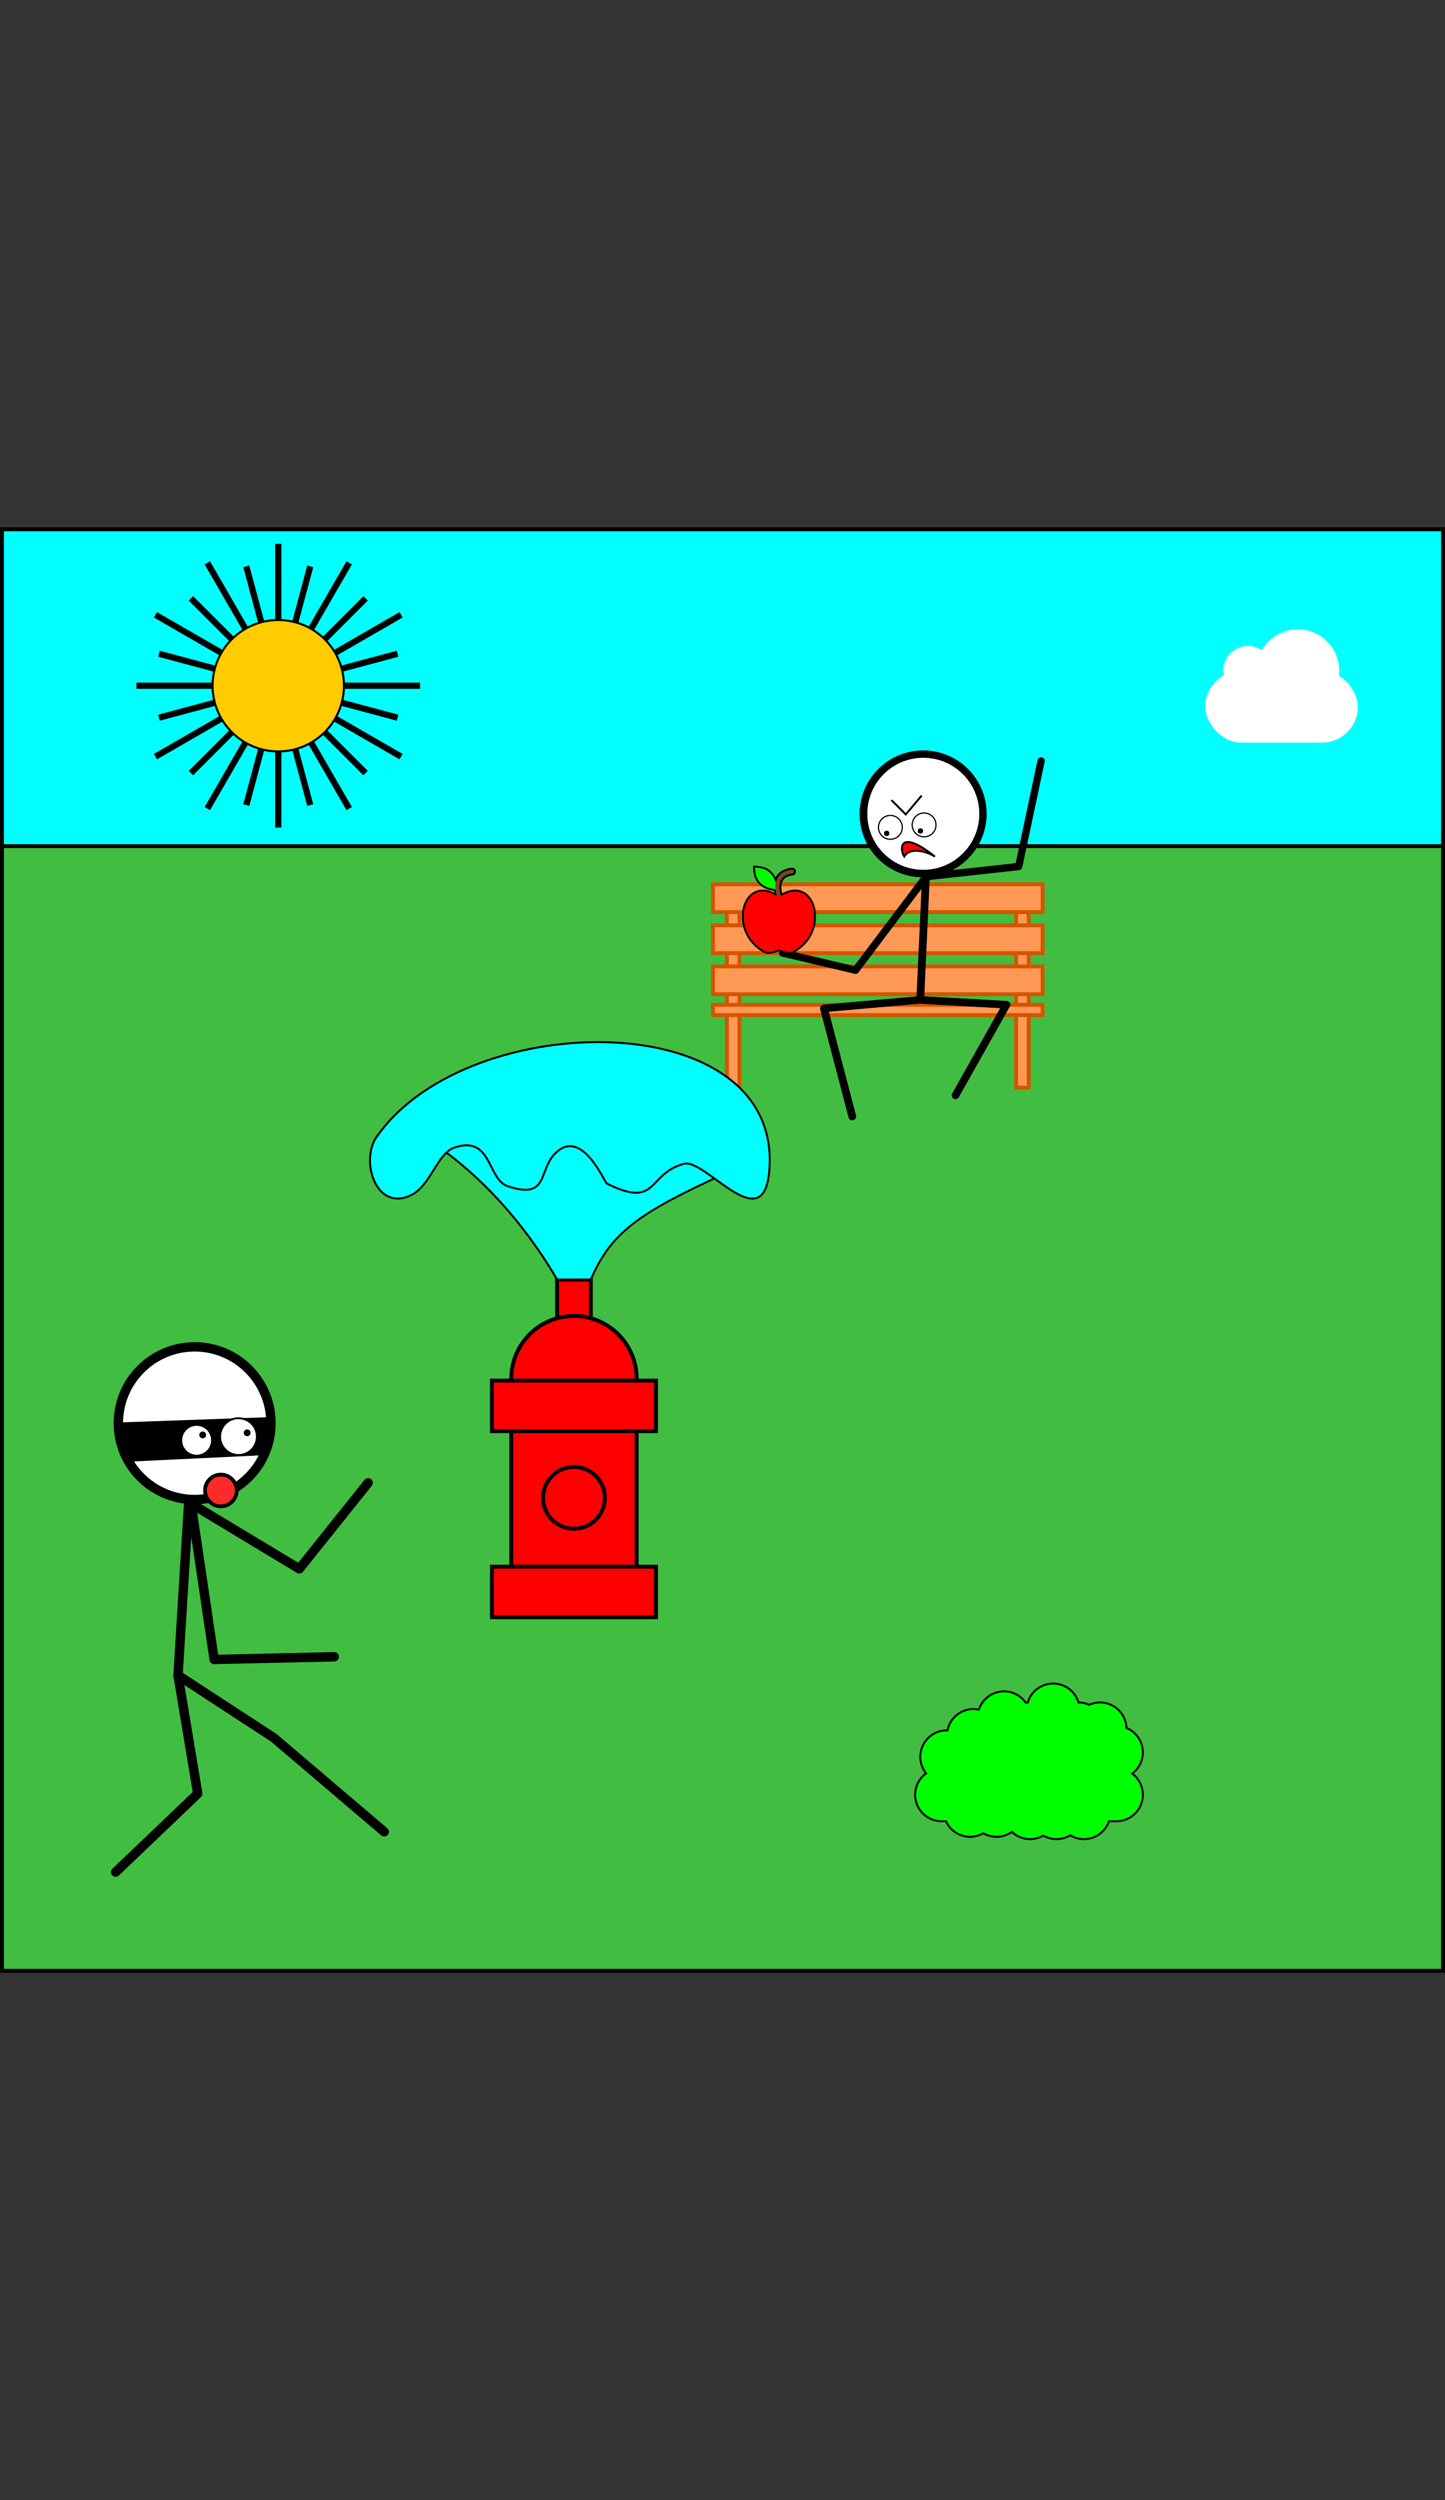 <?xml version="1.0" encoding="UTF-8" standalone="no"?>
<!-- Created with Inkscape (http://www.inkscape.org/) -->

<svg
   xmlns:dc="http://purl.org/dc/elements/1.1/"
   xmlns:cc="http://creativecommons.org/ns#"
   xmlns:rdf="http://www.w3.org/1999/02/22-rdf-syntax-ns#"
   xmlns:svg="http://www.w3.org/2000/svg"
   xmlns="http://www.w3.org/2000/svg"
   xmlns:sodipodi="http://sodipodi.sourceforge.net/DTD/sodipodi-0.dtd"
   xmlns:inkscape="http://www.inkscape.org/namespaces/inkscape"
   width="740"
   height="1280"
   version="1.1"
   viewBox="0 0 740 1280"
   xml:space="preserve"
   id="svg18"
   sodipodi:docname="level24lose.svg"
   inkscape:version="0.92.5 (2060ec1f9f, 2020-04-08)"><rect x="0" y="0" width="740" height="1280" fill="#333333" stroke="none"/><defs
     id="defs22" /><sodipodi:namedview
     pagecolor="#ffffff"
     bordercolor="#666666"
     borderopacity="1"
     objecttolerance="10"
     gridtolerance="10"
     guidetolerance="10"
     inkscape:pageopacity="0"
     inkscape:pageshadow="2"
     inkscape:window-width="1920"
     inkscape:window-height="986"
     id="namedview20"
     showgrid="false"
     inkscape:zoom="2"
     inkscape:cx="392.3599"
     inkscape:cy="575.00328"
     inkscape:window-x="1909"
     inkscape:window-y="49"
     inkscape:window-maximized="1"
     inkscape:current-layer="svg18"
     inkscape:snap-bbox="true"
     inkscape:bbox-paths="true"
     inkscape:snap-bbox-edge-midpoints="true"
     inkscape:bbox-nodes="true"
     inkscape:snap-bbox-midpoints="true"
     inkscape:object-paths="true"
     inkscape:snap-intersection-paths="true"
     inkscape:snap-smooth-nodes="true"
     inkscape:snap-midpoints="true"
     inkscape:snap-object-midpoints="true"
     inkscape:snap-center="true"
     inkscape:snap-text-baseline="true"
     inkscape:snap-page="true"
     inkscape:snap-global="false" /><rect
     style="opacity:1;vector-effect:none;fill:#41be41;fill-opacity:1;stroke:#000000;stroke-width:2;stroke-linecap:butt;stroke-linejoin:miter;stroke-miterlimit:4;stroke-dasharray:none;stroke-dashoffset:0;stroke-opacity:1;paint-order:normal"
     id="rect819"
     width="738"
     height="738"
     x="1"
     y="271" /><rect
     y="271"
     x="1"
     height="162.184"
     width="738"
     id="rect821"
     style="opacity:1;vector-effect:none;fill:#00ffff;fill-opacity:1;stroke:#000000;stroke-width:2;stroke-linecap:butt;stroke-linejoin:miter;stroke-miterlimit:4;stroke-dasharray:none;stroke-dashoffset:0;stroke-opacity:1;paint-order:normal" /><g
     id="g867"
     transform="translate(79.528,10.024)"
     style="fill:#ff9955;stroke:#d45500"><rect
       y="450.169"
       x="292.712"
       height="96.61"
       width="6.441"
       id="rect831"
       style="opacity:1;vector-effect:none;fill:#ff9955;fill-opacity:1;stroke:#d45500;stroke-width:2;stroke-linecap:butt;stroke-linejoin:miter;stroke-miterlimit:4;stroke-dasharray:none;stroke-dashoffset:0;stroke-opacity:1;paint-order:normal" /><rect
       style="opacity:1;vector-effect:none;fill:#ff9955;fill-opacity:1;stroke:#d45500;stroke-width:2;stroke-linecap:butt;stroke-linejoin:miter;stroke-miterlimit:4;stroke-dasharray:none;stroke-dashoffset:0;stroke-opacity:1;paint-order:normal"
       id="rect833"
       width="6.441"
       height="96.61"
       x="440.847"
       y="450.169" /><rect
       y="442.712"
       x="285.593"
       height="14.237"
       width="168.814"
       id="rect823"
       style="opacity:1;vector-effect:none;fill:#ff9955;fill-opacity:1;stroke:#d45500;stroke-width:2;stroke-linecap:butt;stroke-linejoin:miter;stroke-miterlimit:4;stroke-dasharray:none;stroke-dashoffset:0;stroke-opacity:1;paint-order:normal" /><rect
       style="opacity:1;vector-effect:none;fill:#ff9955;fill-opacity:1;stroke:#d45500;stroke-width:2;stroke-linecap:butt;stroke-linejoin:miter;stroke-miterlimit:4;stroke-dasharray:none;stroke-dashoffset:0;stroke-opacity:1;paint-order:normal"
       id="rect825"
       width="168.814"
       height="14.237"
       x="285.593"
       y="463.729" /><rect
       y="484.746"
       x="285.593"
       height="14.237"
       width="168.814"
       id="rect827"
       style="opacity:1;vector-effect:none;fill:#ff9955;fill-opacity:1;stroke:#d45500;stroke-width:2;stroke-linecap:butt;stroke-linejoin:miter;stroke-miterlimit:4;stroke-dasharray:none;stroke-dashoffset:0;stroke-opacity:1;paint-order:normal" /><rect
       style="opacity:1;vector-effect:none;fill:#ff9955;fill-opacity:1;stroke:#d45500;stroke-width:2;stroke-linecap:butt;stroke-linejoin:miter;stroke-miterlimit:4;stroke-dasharray:none;stroke-dashoffset:0;stroke-opacity:1;paint-order:normal"
       id="rect829"
       width="168.814"
       height="5.254"
       x="285.593"
       y="504.407" /></g><circle
     r="30.552"
     cy="416.725"
     cx="-472.631"
     id="circle906-4-6"
     style="display:inline;fill:#ffffff;fill-opacity:1;stroke:#000000;stroke-width:3.756;stroke-linecap:round;stroke-linejoin:round;stroke-miterlimit:4;stroke-dasharray:none;stroke-dashoffset:0;stroke-opacity:1;paint-order:markers fill stroke"
     transform="scale(-1,1)" /><path
     sodipodi:nodetypes="cccc"
     inkscape:connector-curvature="0"
     id="path13052-2"
     d="m 474.068,448.911 -2.906,63.041 -49.311,4.337 14.531,55.389"
     style="fill:none;stroke:#000000;stroke-width:3.756;stroke-linecap:round;stroke-linejoin:round;stroke-dasharray:none;stroke-opacity:1;paint-order:markers fill stroke" /><path
     sodipodi:nodetypes="ccc"
     inkscape:connector-curvature="0"
     id="path13054-6"
     d="m 471.162,511.952 44.147,2.479 -26.061,46.348"
     style="fill:none;stroke:#000000;stroke-width:3.756;stroke-linecap:round;stroke-linejoin:round;stroke-dasharray:none;stroke-opacity:1;paint-order:markers fill stroke" /><g
     id="g1530-5"
     transform="matrix(0.022,-0.626,-0.626,-0.022,757.661,130.275)"><g
       transform="translate(352.375,196.536)"
       id="g1072-4-6"><circle
         r="9.752"
         transform="rotate(-32.997)"
         cy="-227.915"
         cx="-848.22"
         id="circle1043-52-2"
         style="fill:#ffffff;fill-opacity:1;stroke:#000000;stroke-width:1;stroke-linecap:round;stroke-linejoin:round;stroke-miterlimit:4;stroke-dasharray:none;stroke-dashoffset:0;stroke-opacity:1;paint-order:markers fill stroke" /><circle
         r="2.181"
         cy="276.183"
         cx="-839.638"
         id="circle1045-0-1"
         style="fill:#000000;fill-opacity:1;stroke:none;stroke-width:1;stroke-linecap:round;stroke-linejoin:round;stroke-miterlimit:4;stroke-dasharray:none;stroke-dashoffset:0;stroke-opacity:1;paint-order:markers fill stroke" /></g></g><g
     transform="matrix(0.022,-0.626,-0.626,-0.022,774.933,131.523)"
     id="g1538-2"><g
       id="g1536-7"
       transform="translate(352.375,196.536)"><circle
         style="fill:#ffffff;fill-opacity:1;stroke:#000000;stroke-width:1;stroke-linecap:round;stroke-linejoin:round;stroke-miterlimit:4;stroke-dasharray:none;stroke-dashoffset:0;stroke-opacity:1;paint-order:markers fill stroke"
         id="circle1532-8"
         cx="-848.22"
         cy="-227.915"
         transform="rotate(-32.997)"
         r="9.752" /><circle
         style="fill:#000000;fill-opacity:1;stroke:none;stroke-width:1;stroke-linecap:round;stroke-linejoin:round;stroke-miterlimit:4;stroke-dasharray:none;stroke-dashoffset:0;stroke-opacity:1;paint-order:markers fill stroke"
         id="circle1534-8"
         cx="-839.638"
         cy="276.183"
         r="2.181" /></g></g><path
     style="fill:#ff0000;stroke:#000000;stroke-width:1px;stroke-linecap:butt;stroke-linejoin:miter;stroke-opacity:1"
     d="m 459.209,435.144 c 18.947,14.938 17.975,3.305 15.7,0 z"
     id="path1017"
     inkscape:connector-curvature="0"
     sodipodi:nodetypes="ccc" /><g
     id="g1123"
     transform="translate(-75.68,-7.162)"><rect
       y="662.241"
       x="360.984"
       height="27.924"
       width="17.258"
       id="rect1080"
       style="opacity:1;vector-effect:none;fill:#ff0000;fill-opacity:1;stroke:#000000;stroke-width:2;stroke-linecap:butt;stroke-linejoin:miter;stroke-miterlimit:4;stroke-dasharray:none;stroke-dashoffset:0;stroke-opacity:1;paint-order:normal" /><circle
       r="32.097"
       cy="712.98"
       cx="369.613"
       id="path1072"
       style="opacity:1;vector-effect:none;fill:#ff0000;fill-opacity:1;stroke:#000000;stroke-width:2;stroke-linecap:butt;stroke-linejoin:miter;stroke-miterlimit:4;stroke-dasharray:none;stroke-dashoffset:0;stroke-opacity:1;paint-order:normal" /><rect
       style="opacity:1;vector-effect:none;fill:#ff0000;fill-opacity:1;stroke:#000000;stroke-width:2;stroke-linecap:butt;stroke-linejoin:miter;stroke-miterlimit:4;stroke-dasharray:none;stroke-dashoffset:0;stroke-opacity:1;paint-order:normal"
       id="rect1068"
       width="64.193"
       height="93.977"
       x="337.516"
       y="724.851" /><circle
       style="opacity:1;vector-effect:none;fill:#ff0000;fill-opacity:1;stroke:#000000;stroke-width:2;stroke-linecap:butt;stroke-linejoin:miter;stroke-miterlimit:4;stroke-dasharray:none;stroke-dashoffset:0;stroke-opacity:1;paint-order:normal"
       id="circle1074"
       cx="369.613"
       cy="773.997"
       r="15.825" /><rect
       y="809.235"
       x="327.597"
       height="25.887"
       width="84.033"
       id="rect1066"
       style="opacity:1;vector-effect:none;fill:#ff0000;fill-opacity:1;stroke:#000000;stroke-width:2;stroke-linecap:butt;stroke-linejoin:miter;stroke-miterlimit:4;stroke-dasharray:none;stroke-dashoffset:0;stroke-opacity:1;paint-order:normal" /><rect
       style="opacity:1;vector-effect:none;fill:#ff0000;fill-opacity:1;stroke:#000000;stroke-width:2;stroke-linecap:butt;stroke-linejoin:miter;stroke-miterlimit:4;stroke-dasharray:none;stroke-dashoffset:0;stroke-opacity:1;paint-order:normal"
       id="rect1070"
       width="84.033"
       height="25.887"
       x="327.597"
       y="713.98" /></g><path
     style="opacity:1;vector-effect:none;fill:#00ffff;fill-opacity:1;stroke:#000000;stroke-width:1px;stroke-linecap:butt;stroke-linejoin:miter;stroke-miterlimit:4;stroke-dasharray:none;stroke-dashoffset:0;stroke-opacity:1"
     d="m 285.304,655.078 c -18.998,-32.419 -40.989,-53.572 -58.457,-66.324 23.468,-76.532 129.937,-23.727 144.095,12.235 -44.006,19.983 -58.123,30.241 -68.379,54.089 z"
     id="path1096"
     inkscape:connector-curvature="0"
     sodipodi:nodetypes="ccccc" /><path
     style="fill:#00ffff;stroke:#000000;stroke-width:1px;stroke-linecap:butt;stroke-linejoin:miter;stroke-opacity:1"
     d="m 193.321,581.428 c -9.232,11.749 -1.138,39.609 17.435,30.322 9.798,-4.899 13.279,-21.356 21.984,-24.258 19.287,-6.429 16.723,16.298 27.29,19.82 21.118,7.039 15.549,-8.08 24.258,-16.788 13.694,-13.694 25.151,14.738 26.532,15.428 26.367,13.184 20.4,-4.982 39.419,-10.122 10.83,-2.927 40.275,38.063 43.611,4.57 8.58,-86.153 -153.527,-85.326 -200.528,-18.973 z"
     id="path1078"
     inkscape:connector-curvature="0"
     sodipodi:nodetypes="csssscssc" /><path
     style="opacity:1;vector-effect:none;fill:#00ff00;fill-opacity:1;stroke:#000000;stroke-width:1px;stroke-linecap:butt;stroke-linejoin:miter;stroke-miterlimit:4;stroke-dasharray:none;stroke-dashoffset:0;stroke-opacity:1;paint-order:normal"
     d="m 539.329,861.911 c -6.012,0.005 -11.302,3.968 -12.996,9.736 -0.374,-0.034 -0.749,-0.052 -1.125,-0.055 h -0.021 c -2.54,-3.559 -6.641,-5.675 -11.014,-5.682 -5.863,0.003 -11.059,3.775 -12.879,9.348 -0.911,-0.192 -1.84,-0.289 -2.771,-0.291 -6.475,0.002 -12.045,4.582 -13.297,10.936 -0.122,-0.007 -0.243,-0.013 -0.365,-0.018 -7.487,-3.1e-4 -13.557,6.069 -13.557,13.557 0.001,3.075 1.047,6.057 2.967,8.459 -3.514,2.545 -5.597,6.618 -5.604,10.957 7.7e-4,7.486 6.07,13.555 13.557,13.555 h 2.223 c 2.192,4.844 7.015,7.96 12.332,7.967 2.38,-0.006 4.717,-0.638 6.775,-1.834 2.06,1.197 4.399,1.829 6.781,1.834 2.818,-0.006 5.565,-0.89 7.857,-2.529 2.512,2.38 5.838,3.71 9.299,3.717 2.38,-0.006 4.717,-0.638 6.775,-1.834 2.06,1.197 4.399,1.829 6.781,1.834 2.481,-0.005 4.913,-0.691 7.031,-1.982 2.116,1.291 4.546,1.976 7.025,1.982 5.785,-0.006 10.928,-3.683 12.807,-9.154 h 3.803 c 7.486,3.1e-4 13.556,-6.068 13.557,-13.555 -0.007,-4.272 -2.027,-8.291 -5.451,-10.846 3.426,-2.555 5.446,-6.576 5.451,-10.85 -0.003,-5.488 -3.314,-10.433 -8.387,-12.525 -0.275,-7.279 -6.253,-13.04 -13.537,-13.045 -1.899,0.005 -3.775,0.409 -5.508,1.186 -1.736,-0.778 -3.617,-1.182 -5.52,-1.186 h -0.01 c -1.712,-5.741 -6.99,-9.677 -12.98,-9.682 z"
     id="rect1125"
     inkscape:connector-curvature="0"
     sodipodi:nodetypes="cccccccccccccccccccccccccccccccccc" /><g
     id="g1044"
     transform="translate(39.184,-46.32)"><rect
       ry="18.385"
       y="389.753"
       x="578.06"
       height="36.77"
       width="78.135"
       id="rect1035"
       style="opacity:1;vector-effect:none;fill:#ffffff;fill-opacity:1;stroke:none;stroke-width:1;stroke-linecap:round;stroke-linejoin:miter;stroke-miterlimit:4;stroke-dasharray:none;stroke-dashoffset:0;stroke-opacity:1;paint-order:normal" /><circle
       r="12.728"
       cy="389.753"
       cx="599.98"
       id="path1037"
       style="opacity:1;vector-effect:none;fill:#ffffff;fill-opacity:1;stroke:none;stroke-width:1;stroke-linecap:round;stroke-linejoin:miter;stroke-miterlimit:4;stroke-dasharray:none;stroke-dashoffset:0;stroke-opacity:1;paint-order:normal" /><circle
       style="opacity:1;vector-effect:none;fill:#ffffff;fill-opacity:1;stroke:none;stroke-width:1.669;stroke-linecap:round;stroke-linejoin:miter;stroke-miterlimit:4;stroke-dasharray:none;stroke-dashoffset:0;stroke-opacity:1;paint-order:normal"
       id="circle1039"
       cx="625.436"
       cy="389.753"
       r="21.238" /></g><g
     id="g1125"
     transform="translate(32)"><circle
       r="33.637"
       cy="351.061"
       cx="110.5"
       id="path998"
       style="opacity:1;vector-effect:none;fill:#ffcc00;fill-opacity:1;stroke:#000000;stroke-width:1.063;stroke-linecap:round;stroke-linejoin:round;stroke-miterlimit:4;stroke-dasharray:none;stroke-dashoffset:0;stroke-opacity:1;paint-order:markers fill stroke" /><path
       inkscape:transform-center-y="-53.13107"
       inkscape:transform-center-x="-1.6633603e-06"
       inkscape:connector-curvature="0"
       id="path1000"
       d="M 110.5,317.424 V 278.437"
       style="fill:none;stroke:#000000;stroke-width:3.189;stroke-linecap:butt;stroke-linejoin:miter;stroke-miterlimit:4;stroke-dasharray:none;stroke-opacity:1" /><path
       sodipodi:nodetypes="cc"
       style="fill:none;stroke:#000000;stroke-width:3.189;stroke-linecap:butt;stroke-linejoin:miter;stroke-miterlimit:4;stroke-dasharray:none;stroke-opacity:1"
       d="m 119.206,318.57 7.666,-28.608"
       id="path1002"
       inkscape:connector-curvature="0"
       inkscape:transform-center-x="-12.538773"
       inkscape:transform-center-y="-46.79534" /><path
       style="fill:none;stroke:#000000;stroke-width:3.189;stroke-linecap:butt;stroke-linejoin:miter;stroke-miterlimit:4;stroke-dasharray:none;stroke-opacity:1"
       d="m 127.319,321.93 19.494,-33.764"
       id="path1006"
       inkscape:connector-curvature="0"
       inkscape:transform-center-x="-26.565536"
       inkscape:transform-center-y="-46.012855" /><path
       inkscape:transform-center-y="-34.256565"
       inkscape:transform-center-x="-34.256563"
       inkscape:connector-curvature="0"
       id="path1008"
       d="m 134.285,327.276 20.943,-20.943"
       style="fill:none;stroke:#000000;stroke-width:3.189;stroke-linecap:butt;stroke-linejoin:miter;stroke-miterlimit:4;stroke-dasharray:none;stroke-opacity:1"
       sodipodi:nodetypes="cc" /><path
       style="fill:none;stroke:#000000;stroke-width:3.189;stroke-linecap:butt;stroke-linejoin:miter;stroke-miterlimit:4;stroke-dasharray:none;stroke-opacity:1"
       d="m 139.631,334.243 33.764,-19.494"
       id="path1010"
       inkscape:connector-curvature="0"
       inkscape:transform-center-x="-46.012856"
       inkscape:transform-center-y="-26.56553" /><path
       inkscape:transform-center-y="-12.53877"
       inkscape:transform-center-x="-46.795341"
       inkscape:connector-curvature="0"
       id="path1012"
       d="m 142.991,342.355 28.608,-7.666"
       style="fill:none;stroke:#000000;stroke-width:3.189;stroke-linecap:butt;stroke-linejoin:miter;stroke-miterlimit:4;stroke-dasharray:none;stroke-opacity:1"
       sodipodi:nodetypes="cc" /><path
       inkscape:transform-center-x="-53.131066"
       inkscape:connector-curvature="0"
       id="path1014"
       d="m 144.137,351.061 38.987,10e-6"
       style="fill:none;stroke:#000000;stroke-width:3.189;stroke-linecap:butt;stroke-linejoin:miter;stroke-miterlimit:4;stroke-dasharray:none;stroke-opacity:1" /><path
       sodipodi:nodetypes="cc"
       style="fill:none;stroke:#000000;stroke-width:3.189;stroke-linecap:butt;stroke-linejoin:miter;stroke-miterlimit:4;stroke-dasharray:none;stroke-opacity:1"
       d="m 142.991,359.767 28.608,7.666"
       id="path1016"
       inkscape:connector-curvature="0"
       inkscape:transform-center-x="-46.795341"
       inkscape:transform-center-y="12.538775" /><path
       inkscape:transform-center-y="26.56554"
       inkscape:transform-center-x="-46.012853"
       inkscape:connector-curvature="0"
       id="path1018"
       d="m 139.631,367.88 33.764,19.494"
       style="fill:none;stroke:#000000;stroke-width:3.189;stroke-linecap:butt;stroke-linejoin:miter;stroke-miterlimit:4;stroke-dasharray:none;stroke-opacity:1" /><path
       sodipodi:nodetypes="cc"
       style="fill:none;stroke:#000000;stroke-width:3.189;stroke-linecap:butt;stroke-linejoin:miter;stroke-miterlimit:4;stroke-dasharray:none;stroke-opacity:1"
       d="m 134.285,374.847 20.943,20.943"
       id="path1020"
       inkscape:connector-curvature="0"
       inkscape:transform-center-x="-34.256563"
       inkscape:transform-center-y="34.256565" /><path
       inkscape:transform-center-y="46.012855"
       style="fill:none;stroke:#000000;stroke-width:3.189;stroke-linecap:butt;stroke-linejoin:miter;stroke-miterlimit:4;stroke-dasharray:none;stroke-opacity:1"
       d="m 127.319,380.192 19.494,33.764"
       id="path1022"
       inkscape:connector-curvature="0"
       inkscape:transform-center-x="-26.565533" /><path
       inkscape:transform-center-y="46.79534"
       inkscape:transform-center-x="-12.538773"
       inkscape:connector-curvature="0"
       id="path1024"
       d="m 119.206,383.553 7.666,28.608"
       style="fill:none;stroke:#000000;stroke-width:3.189;stroke-linecap:butt;stroke-linejoin:miter;stroke-miterlimit:4;stroke-dasharray:none;stroke-opacity:1"
       sodipodi:nodetypes="cc" /><path
       style="fill:none;stroke:#000000;stroke-width:3.189;stroke-linecap:butt;stroke-linejoin:miter;stroke-miterlimit:4;stroke-dasharray:none;stroke-opacity:1"
       d="m 110.5,384.699 v 38.987"
       id="path1026"
       inkscape:connector-curvature="0"
       inkscape:transform-center-x="3.5315638e-06"
       inkscape:transform-center-y="53.13107" /><path
       inkscape:transform-center-y="46.79534"
       inkscape:transform-center-x="12.538774"
       inkscape:connector-curvature="0"
       id="path1028"
       d="m 101.794,383.553 -7.666,28.608"
       style="fill:none;stroke:#000000;stroke-width:3.189;stroke-linecap:butt;stroke-linejoin:miter;stroke-miterlimit:4;stroke-dasharray:none;stroke-opacity:1"
       sodipodi:nodetypes="cc" /><path
       inkscape:transform-center-x="26.565532"
       inkscape:connector-curvature="0"
       id="path1030"
       d="M 93.681,380.192 74.188,413.956"
       style="fill:none;stroke:#000000;stroke-width:3.189;stroke-linecap:butt;stroke-linejoin:miter;stroke-miterlimit:4;stroke-dasharray:none;stroke-opacity:1"
       inkscape:transform-center-y="46.012855" /><path
       sodipodi:nodetypes="cc"
       style="fill:none;stroke:#000000;stroke-width:3.189;stroke-linecap:butt;stroke-linejoin:miter;stroke-miterlimit:4;stroke-dasharray:none;stroke-opacity:1"
       d="m 86.715,374.847 -20.943,20.943"
       id="path1032"
       inkscape:connector-curvature="0"
       inkscape:transform-center-x="34.256568"
       inkscape:transform-center-y="34.256565" /><path
       inkscape:transform-center-y="26.56553"
       inkscape:transform-center-x="46.012857"
       inkscape:connector-curvature="0"
       id="path1034"
       d="M 81.369,367.88 47.605,387.374"
       style="fill:none;stroke:#000000;stroke-width:3.189;stroke-linecap:butt;stroke-linejoin:miter;stroke-miterlimit:4;stroke-dasharray:none;stroke-opacity:1" /><path
       sodipodi:nodetypes="cc"
       style="fill:none;stroke:#000000;stroke-width:3.189;stroke-linecap:butt;stroke-linejoin:miter;stroke-miterlimit:4;stroke-dasharray:none;stroke-opacity:1"
       d="M 78.009,359.767 49.401,367.433"
       id="path1036"
       inkscape:connector-curvature="0"
       inkscape:transform-center-x="46.795338"
       inkscape:transform-center-y="12.53877" /><path
       style="fill:none;stroke:#000000;stroke-width:3.189;stroke-linecap:butt;stroke-linejoin:miter;stroke-miterlimit:4;stroke-dasharray:none;stroke-opacity:1"
       d="m 76.863,351.061 -38.987,-10e-6"
       id="path1038"
       inkscape:connector-curvature="0"
       inkscape:transform-center-x="53.131065" /><path
       inkscape:transform-center-y="-12.538775"
       inkscape:transform-center-x="46.795339"
       inkscape:connector-curvature="0"
       id="path1040"
       d="M 78.009,342.355 49.401,334.69"
       style="fill:none;stroke:#000000;stroke-width:3.189;stroke-linecap:butt;stroke-linejoin:miter;stroke-miterlimit:4;stroke-dasharray:none;stroke-opacity:1"
       sodipodi:nodetypes="cc" /><path
       style="fill:none;stroke:#000000;stroke-width:3.189;stroke-linecap:butt;stroke-linejoin:miter;stroke-miterlimit:4;stroke-dasharray:none;stroke-opacity:1"
       d="M 81.369,334.243 47.605,314.749"
       id="path1042"
       inkscape:connector-curvature="0"
       inkscape:transform-center-x="46.012854"
       inkscape:transform-center-y="-26.56554" /><path
       inkscape:transform-center-y="-34.256564"
       inkscape:transform-center-x="34.256564"
       inkscape:connector-curvature="0"
       id="path1044"
       d="M 86.715,327.276 65.772,306.333"
       style="fill:none;stroke:#000000;stroke-width:3.189;stroke-linecap:butt;stroke-linejoin:miter;stroke-miterlimit:4;stroke-dasharray:none;stroke-opacity:1"
       sodipodi:nodetypes="cc" /><path
       inkscape:transform-center-y="-46.012855"
       inkscape:transform-center-x="26.565533"
       inkscape:connector-curvature="0"
       id="path1046"
       d="M 93.681,321.93 74.188,288.166"
       style="fill:none;stroke:#000000;stroke-width:3.189;stroke-linecap:butt;stroke-linejoin:miter;stroke-miterlimit:4;stroke-dasharray:none;stroke-opacity:1" /><path
       sodipodi:nodetypes="cc"
       style="fill:none;stroke:#000000;stroke-width:3.189;stroke-linecap:butt;stroke-linejoin:miter;stroke-miterlimit:4;stroke-dasharray:none;stroke-opacity:1"
       d="M 101.794,318.57 94.128,289.962"
       id="path1048"
       inkscape:connector-curvature="0"
       inkscape:transform-center-x="12.538774"
       inkscape:transform-center-y="-46.79534" /></g><circle
     r="30.552"
     cy="416.635"
     cx="-472.83"
     id="circle906-4-6-4"
     style="display:inline;fill:#ffffff;fill-opacity:1;stroke:#000000;stroke-width:3.756;stroke-linecap:round;stroke-linejoin:round;stroke-miterlimit:4;stroke-dasharray:none;stroke-dashoffset:0;stroke-opacity:1;paint-order:markers fill stroke"
     transform="scale(-1,1)" /><path
     sodipodi:nodetypes="cccc"
     inkscape:connector-curvature="0"
     id="path13052-2-8"
     d="m 474.267,448.821 -2.906,63.041 -49.311,4.337 14.531,55.389"
     style="fill:none;stroke:#000000;stroke-width:3.756;stroke-linecap:round;stroke-linejoin:round;stroke-dasharray:none;stroke-opacity:1;paint-order:markers fill stroke" /><path
     sodipodi:nodetypes="ccc"
     inkscape:connector-curvature="0"
     id="path13054-6-2"
     d="m 471.361,511.862 44.147,2.479 -26.061,46.348"
     style="fill:none;stroke:#000000;stroke-width:3.756;stroke-linecap:round;stroke-linejoin:round;stroke-dasharray:none;stroke-opacity:1;paint-order:markers fill stroke" /><path
     sodipodi:nodetypes="ccccc"
     inkscape:connector-curvature="0"
     id="path13851-0-7"
     d="m 533.168,389.567 -11.481,54.061 -47.42,5.192 -36.138,47.893 -37.326,-8.814"
     style="opacity:1;fill:none;fill-opacity:1;stroke:#000000;stroke-width:3.756;stroke-linecap:round;stroke-linejoin:round;stroke-miterlimit:4;stroke-dasharray:none;stroke-dashoffset:0;stroke-opacity:1;paint-order:markers fill stroke" /><circle
     r="6.105"
     transform="rotate(-125.015)"
     cy="145.255"
     cx="-617.428"
     id="circle1043-52-2-6"
     style="fill:#ffffff;fill-opacity:1;stroke:#000000;stroke-width:0.626;stroke-linecap:round;stroke-linejoin:round;stroke-miterlimit:4;stroke-dasharray:none;stroke-dashoffset:0;stroke-opacity:1;paint-order:markers fill stroke" /><circle
     r="1.365"
     cy="456.082"
     cx="-441.749"
     id="circle1045-0-1-1"
     style="fill:#000000;fill-opacity:1;stroke:none;stroke-width:0.626;stroke-linecap:round;stroke-linejoin:round;stroke-miterlimit:4;stroke-dasharray:none;stroke-dashoffset:0;stroke-opacity:1;paint-order:markers fill stroke"
     transform="rotate(-92.018)" /><circle
     style="fill:#ffffff;fill-opacity:1;stroke:#000000;stroke-width:0.626;stroke-linecap:round;stroke-linejoin:round;stroke-miterlimit:4;stroke-dasharray:none;stroke-dashoffset:0;stroke-opacity:1;paint-order:markers fill stroke"
     id="circle1532-8-7"
     cx="-608.539"
     cy="130.393"
     transform="rotate(-125.015)"
     r="6.105" /><circle
     style="fill:#000000;fill-opacity:1;stroke:none;stroke-width:0.626;stroke-linecap:round;stroke-linejoin:round;stroke-miterlimit:4;stroke-dasharray:none;stroke-dashoffset:0;stroke-opacity:1;paint-order:markers fill stroke"
     id="circle1534-8-8"
     cx="-442.388"
     cy="438.777"
     r="1.365"
     transform="rotate(-92.018)" /><g
     id="g1166"
     transform="translate(76.089,61.811)"><path
       id="path1004"
       d="m 310.603,382.395 v 0.484 c 0,0.715 0.221,2.372 0.424,3.178 0.256,1.018 1.114,2.709 1.781,3.51 1.393,1.672 3.427,2.852 5.912,3.439 6.2e-4,1.5e-4 10e-4,-1.4e-4 0.002,0 0.354,0.084 0.72,0.156 1.092,0.215 0.641,0.102 1.171,0.195 1.189,0.209 10e-5,7e-5 0.006,0.002 0.006,0.002 0.013,0.013 0.105,0.525 0.205,1.137 0.1,0.612 0.259,1.392 0.352,1.734 0.093,0.343 0.133,0.608 0.09,0.588 -0.044,-0.02 -0.74,-0.363 -1.547,-0.764 -3.684,-1.828 -6.816,-1.995 -9.598,-0.51 -2.624,1.401 -4.52,4.301 -5.383,8.227 -0.336,1.53 -0.305,5.815 0.053,7.465 0.888,4.089 2.813,7.573 5.73,10.367 1.919,1.837 4.426,3.519 5.586,3.748 0.706,0.14 0.858,0.139 1.934,0.004 1.31,-0.164 2.622,-0.513 3.576,-0.953 l 0.801,-0.369 0.801,0.369 c 0.4,0.184 0.865,0.352 1.359,0.496 1.482,0.433 3.204,0.654 4.07,0.469 1.333,-0.286 4.181,-2.228 6.059,-4.133 0.342,-0.347 0.67,-0.701 0.98,-1.062 0,0 0,-0.002 0,-0.002 2.176,-2.534 3.598,-5.45 4.361,-8.934 0.36,-1.641 0.388,-5.923 0.049,-7.465 -0.864,-3.931 -2.758,-6.827 -5.381,-8.225 -2.805,-1.495 -5.922,-1.318 -9.693,0.551 -0.858,0.425 -1.575,0.753 -1.594,0.729 -0.099,-0.125 -0.44,-1.588 -0.598,-2.568 -0.634,-3.945 0.5,-6.684 3.342,-8.076 0.953,-0.467 2.317,-0.842 3.064,-0.842 0.839,0 1.238,-1.106 0.621,-1.723 -0.288,-0.288 -0.351,-0.302 -1.148,-0.234 -1.144,0.097 -2.74,0.578 -3.881,1.168 -1.755,0.908 -3.242,2.68 -3.764,4.486 -0.112,0.387 -0.231,0.782 -0.262,0.879 -0.004,0.011 -0.013,0.002 -0.019,0.004 -0.023,0.007 -0.065,-0.05 -0.113,-0.141 -0.056,-0.107 -0.122,-0.255 -0.189,-0.449 -0.171,-0.488 -0.345,-0.925 -0.527,-1.324 -2.5e-4,-5.5e-4 2.5e-4,-0.001 0,-0.002 -0.549,-1.2 -1.196,-2.07 -2.199,-3.027 -0.218,-0.208 -0.436,-0.4 -0.66,-0.578 -0.223,-0.178 -0.449,-0.343 -0.684,-0.494 -4.7e-4,-3.1e-4 -10e-4,3e-4 -0.002,0 -0.469,-0.302 -0.966,-0.552 -1.514,-0.758 -0.549,-0.206 -1.147,-0.369 -1.818,-0.496 -0.335,-0.063 -0.688,-0.117 -1.062,-0.164 -0.374,-0.046 -0.769,-0.085 -1.188,-0.117 z"
       style="fill:none;stroke:#000000;stroke-width:2;stroke-miterlimit:4;stroke-dasharray:none"
       inkscape:connector-curvature="0" /><path
       sodipodi:nodetypes="cccscccccscsssccsccccccscccccccsccccccc"
       inkscape:connector-curvature="0"
       id="path993"
       d="m 316.497,425.425 c -1.16,-0.229 -3.667,-1.911 -5.586,-3.748 -2.918,-2.794 -4.844,-6.278 -5.731,-10.367 -0.358,-1.65 -0.388,-5.936 -0.052,-7.465 0.863,-3.926 2.759,-6.824 5.383,-8.225 2.782,-1.486 5.913,-1.32 9.597,0.508 0.807,0.4 1.503,0.744 1.546,0.764 0.044,0.02 0.004,-0.244 -0.089,-0.587 -0.092,-0.343 -0.25,-1.124 -0.351,-1.736 -0.1,-0.612 -0.193,-1.123 -0.207,-1.137 -0.013,-0.013 -0.551,-0.108 -1.195,-0.211 -2.982,-0.475 -5.414,-1.743 -7.006,-3.654 -0.667,-0.801 -1.525,-2.491 -1.781,-3.509 -0.203,-0.806 -0.424,-2.463 -0.424,-3.178 v -0.485 l 0.616,0.047 c 3.348,0.254 5.19,0.947 6.928,2.606 1.337,1.276 2.041,2.4 2.725,4.354 0.147,0.42 0.293,0.684 0.324,0.587 0.031,-0.097 0.148,-0.493 0.26,-0.88 0.521,-1.806 2.009,-3.579 3.764,-4.487 1.141,-0.59 2.737,-1.07 3.882,-1.167 0.797,-0.067 0.86,-0.055 1.148,0.233 0.617,0.617 0.218,1.723 -0.621,1.723 -0.747,0 -2.111,0.374 -3.064,0.841 -2.842,1.392 -3.975,4.133 -3.341,8.078 0.158,0.98 0.497,2.442 0.596,2.567 0.019,0.024 0.737,-0.304 1.595,-0.729 5.371,6.196 7.261,-1.743 9.692,-0.551 2.623,1.398 4.517,4.293 5.381,8.225 0.339,1.542 0.311,5.824 -0.049,7.465 -0.873,3.981 -2.604,7.222 -5.34,9.998 -1.878,1.905 -4.725,3.847 -6.059,4.133 -1.154,0.248 -3.832,-0.228 -5.431,-0.965 l -0.8,-0.369 -0.8,0.369 c -0.954,0.44 -2.267,0.79 -3.577,0.954 -1.076,0.135 -1.227,0.135 -1.933,-0.005 z"
       style="fill:#784421;stroke-width:0.117" /><path
       sodipodi:nodetypes="cccsccccccccsccccccc"
       style="fill:#ff0000;stroke-width:0.117"
       d="m 316.497,425.425 c -1.16,-0.229 -3.667,-1.911 -5.586,-3.748 -2.918,-2.794 -4.844,-6.278 -5.731,-10.367 -0.358,-1.65 -0.388,-5.936 -0.052,-7.465 0.863,-3.926 2.759,-6.824 5.383,-8.225 2.782,-1.486 5.913,-1.32 9.597,0.508 0.807,0.4 1.503,0.744 1.546,0.764 0.669,0.215 1.067,0.427 2.164,0.008 0.019,0.024 0.737,-0.304 1.595,-0.729 3.771,-1.869 6.887,-2.046 9.692,-0.551 2.623,1.398 4.517,4.293 5.381,8.225 0.339,1.542 0.311,5.824 -0.049,7.465 -0.873,3.981 -2.604,7.222 -5.34,9.998 -1.878,1.905 -4.725,3.847 -6.059,4.133 -1.154,0.248 -3.832,-0.228 -5.431,-0.965 l -0.8,-0.369 -0.8,0.369 c -0.954,0.44 -2.267,0.79 -3.577,0.954 -1.076,0.135 -1.227,0.135 -1.933,-0.005 z"
       id="path995"
       inkscape:connector-curvature="0" /><path
       id="path997"
       d="m 310.603,382.395 v 0.484 c 0,0.715 0.221,2.372 0.424,3.178 0.256,1.018 1.114,2.709 1.781,3.51 1.591,1.911 4.024,3.18 7.006,3.654 0.641,0.102 1.171,0.195 1.189,0.209 l 0.016,-1.82 0.156,-1.588 v -0.029 c -0.05,0.015 -0.173,-0.218 -0.303,-0.59 -0.684,-1.954 -1.389,-3.077 -2.727,-4.354 -1.738,-1.659 -3.58,-2.353 -6.928,-2.607 z"
       style="fill:#00ff00;stroke-width:0.117"
       inkscape:connector-curvature="0" /></g><path
     style="fill:#ff0000;stroke:#000000;stroke-width:1px;stroke-linecap:butt;stroke-linejoin:miter;stroke-opacity:1"
     d="m 478.776,438.522 c -18.947,-14.938 -17.975,-3.305 -15.7,0 2.756,-4.805 10.872,-2.979 15.7,0 z"
     id="path1017-2"
     inkscape:connector-curvature="0"
     sodipodi:nodetypes="ccc" /><path
     style="fill:none;stroke:#000000;stroke-width:1px;stroke-linecap:butt;stroke-linejoin:miter;stroke-opacity:1"
     d="m 471.997,407.311 -8.136,9.661 -7.33,-7.331"
     id="path882"
     inkscape:connector-curvature="0"
     sodipodi:nodetypes="ccc" /><g
     id="g1005"
     transform="matrix(-1,0,0,1,214,99.5)"><circle
       transform="scale(-1,1)"
       style="display:inline;fill:#ffffff;fill-opacity:1;stroke:#000000;stroke-width:4.805;stroke-linecap:round;stroke-linejoin:round;stroke-miterlimit:4;stroke-dasharray:none;stroke-dashoffset:0;stroke-opacity:1;paint-order:markers fill stroke"
       id="circle906-4-1-0-3"
       cx="-114.314"
       cy="629.12"
       r="39.083" /><path
       style="fill:#000000;stroke:#000000;stroke-width:0.801px;stroke-linecap:butt;stroke-linejoin:miter;stroke-opacity:1"
       d="m 153.647,629.158 -77.926,-2.744 -0.549,7.683 3.293,10.976 68.323,3.293 c 0,0 4.939,-5.351 4.939,-6.997 0,-1.646 1.921,-12.21 1.921,-12.21 z"
       id="path13849-7-5-7"
       sodipodi:nodetypes="cccccsc"
       inkscape:connector-curvature="0" /><path
       style="fill:none;stroke:#000000;stroke-width:4.805;stroke-linecap:round;stroke-linejoin:round;stroke-dasharray:none;stroke-opacity:1;paint-order:markers fill stroke"
       d="m 117.381,669.827 5.449,88.367 -48.994,31.945 -56.611,48.173"
       id="path13052-4-0-9"
       inkscape:connector-curvature="0"
       sodipodi:nodetypes="cccc" /><path
       style="fill:none;stroke:#000000;stroke-width:4.805;stroke-linecap:round;stroke-linejoin:round;stroke-dasharray:none;stroke-opacity:1;paint-order:markers fill stroke"
       d="m 122.83,758.194 -10.09,60.605 42.035,40.141"
       id="path13054-4-4-0"
       inkscape:connector-curvature="0"
       sodipodi:nodetypes="ccc" /><path
       style="opacity:1;fill:none;fill-opacity:1;stroke:#000000;stroke-width:4.805;stroke-linecap:round;stroke-linejoin:round;stroke-miterlimit:4;stroke-dasharray:none;stroke-dashoffset:0;stroke-opacity:1;paint-order:markers fill stroke"
       d="M 116.152,670.292 60.715,703.689 25.467,659.647"
       id="path13851-1-5-9"
       inkscape:connector-curvature="0"
       sodipodi:nodetypes="ccc" /><circle
       style="fill:#ffffff;fill-opacity:1;stroke:#000000;stroke-width:0.966;stroke-linecap:round;stroke-linejoin:round;stroke-miterlimit:4;stroke-dasharray:none;stroke-dashoffset:0;stroke-opacity:1;paint-order:markers fill stroke"
       id="circle1043-52-8-0-1"
       cx="-468.04"
       cy="-440.193"
       transform="matrix(0.574,-0.819,-0.819,-0.574,0,0)"
       r="9.423" /><circle
       transform="matrix(0.035,-0.999,-0.999,-0.035,0,0)"
       style="fill:#000000;fill-opacity:1;stroke:none;stroke-width:0.801;stroke-linecap:round;stroke-linejoin:round;stroke-miterlimit:4;stroke-dasharray:none;stroke-dashoffset:0;stroke-opacity:1;paint-order:markers fill stroke"
       id="circle1045-0-9-6-5"
       cx="-630.838"
       cy="-109.619"
       r="1.746" /><circle
       r="7.809"
       transform="matrix(0.574,-0.819,-0.819,-0.574,0,0)"
       cy="-458.821"
       cx="-457.27"
       id="circle1532-3-9-7"
       style="fill:#ffffff;fill-opacity:1;stroke:#000000;stroke-width:0.801;stroke-linecap:round;stroke-linejoin:round;stroke-miterlimit:4;stroke-dasharray:none;stroke-dashoffset:0;stroke-opacity:1;paint-order:markers fill stroke" /><circle
       transform="matrix(0.035,-0.999,-0.999,-0.035,0,0)"
       r="1.746"
       cy="-132.414"
       cx="-631.105"
       id="circle1534-7-9-7"
       style="fill:#000000;fill-opacity:1;stroke:none;stroke-width:0.801;stroke-linecap:round;stroke-linejoin:round;stroke-miterlimit:4;stroke-dasharray:none;stroke-dashoffset:0;stroke-opacity:1;paint-order:markers fill stroke" /><circle
       transform="scale(-1,1)"
       r="8.121"
       cy="663.557"
       cx="-100.89"
       id="path915-0-9"
       style="opacity:1;vector-effect:none;fill:#ff2a2a;fill-opacity:1;stroke:#000000;stroke-width:1.911;stroke-linecap:round;stroke-linejoin:round;stroke-miterlimit:4;stroke-dasharray:none;stroke-dashoffset:0;stroke-opacity:1;paint-order:markers stroke fill" /><path
       sodipodi:nodetypes="ccc"
       inkscape:connector-curvature="0"
       id="path883-8-7"
       d="m 42.855,748.713 61.475,1.375 11.822,-79.795"
       style="opacity:1;fill:none;fill-opacity:1;stroke:#000000;stroke-width:4.805;stroke-linecap:round;stroke-linejoin:round;stroke-miterlimit:4;stroke-dasharray:none;stroke-dashoffset:0;stroke-opacity:1;paint-order:markers fill stroke" /></g></svg>